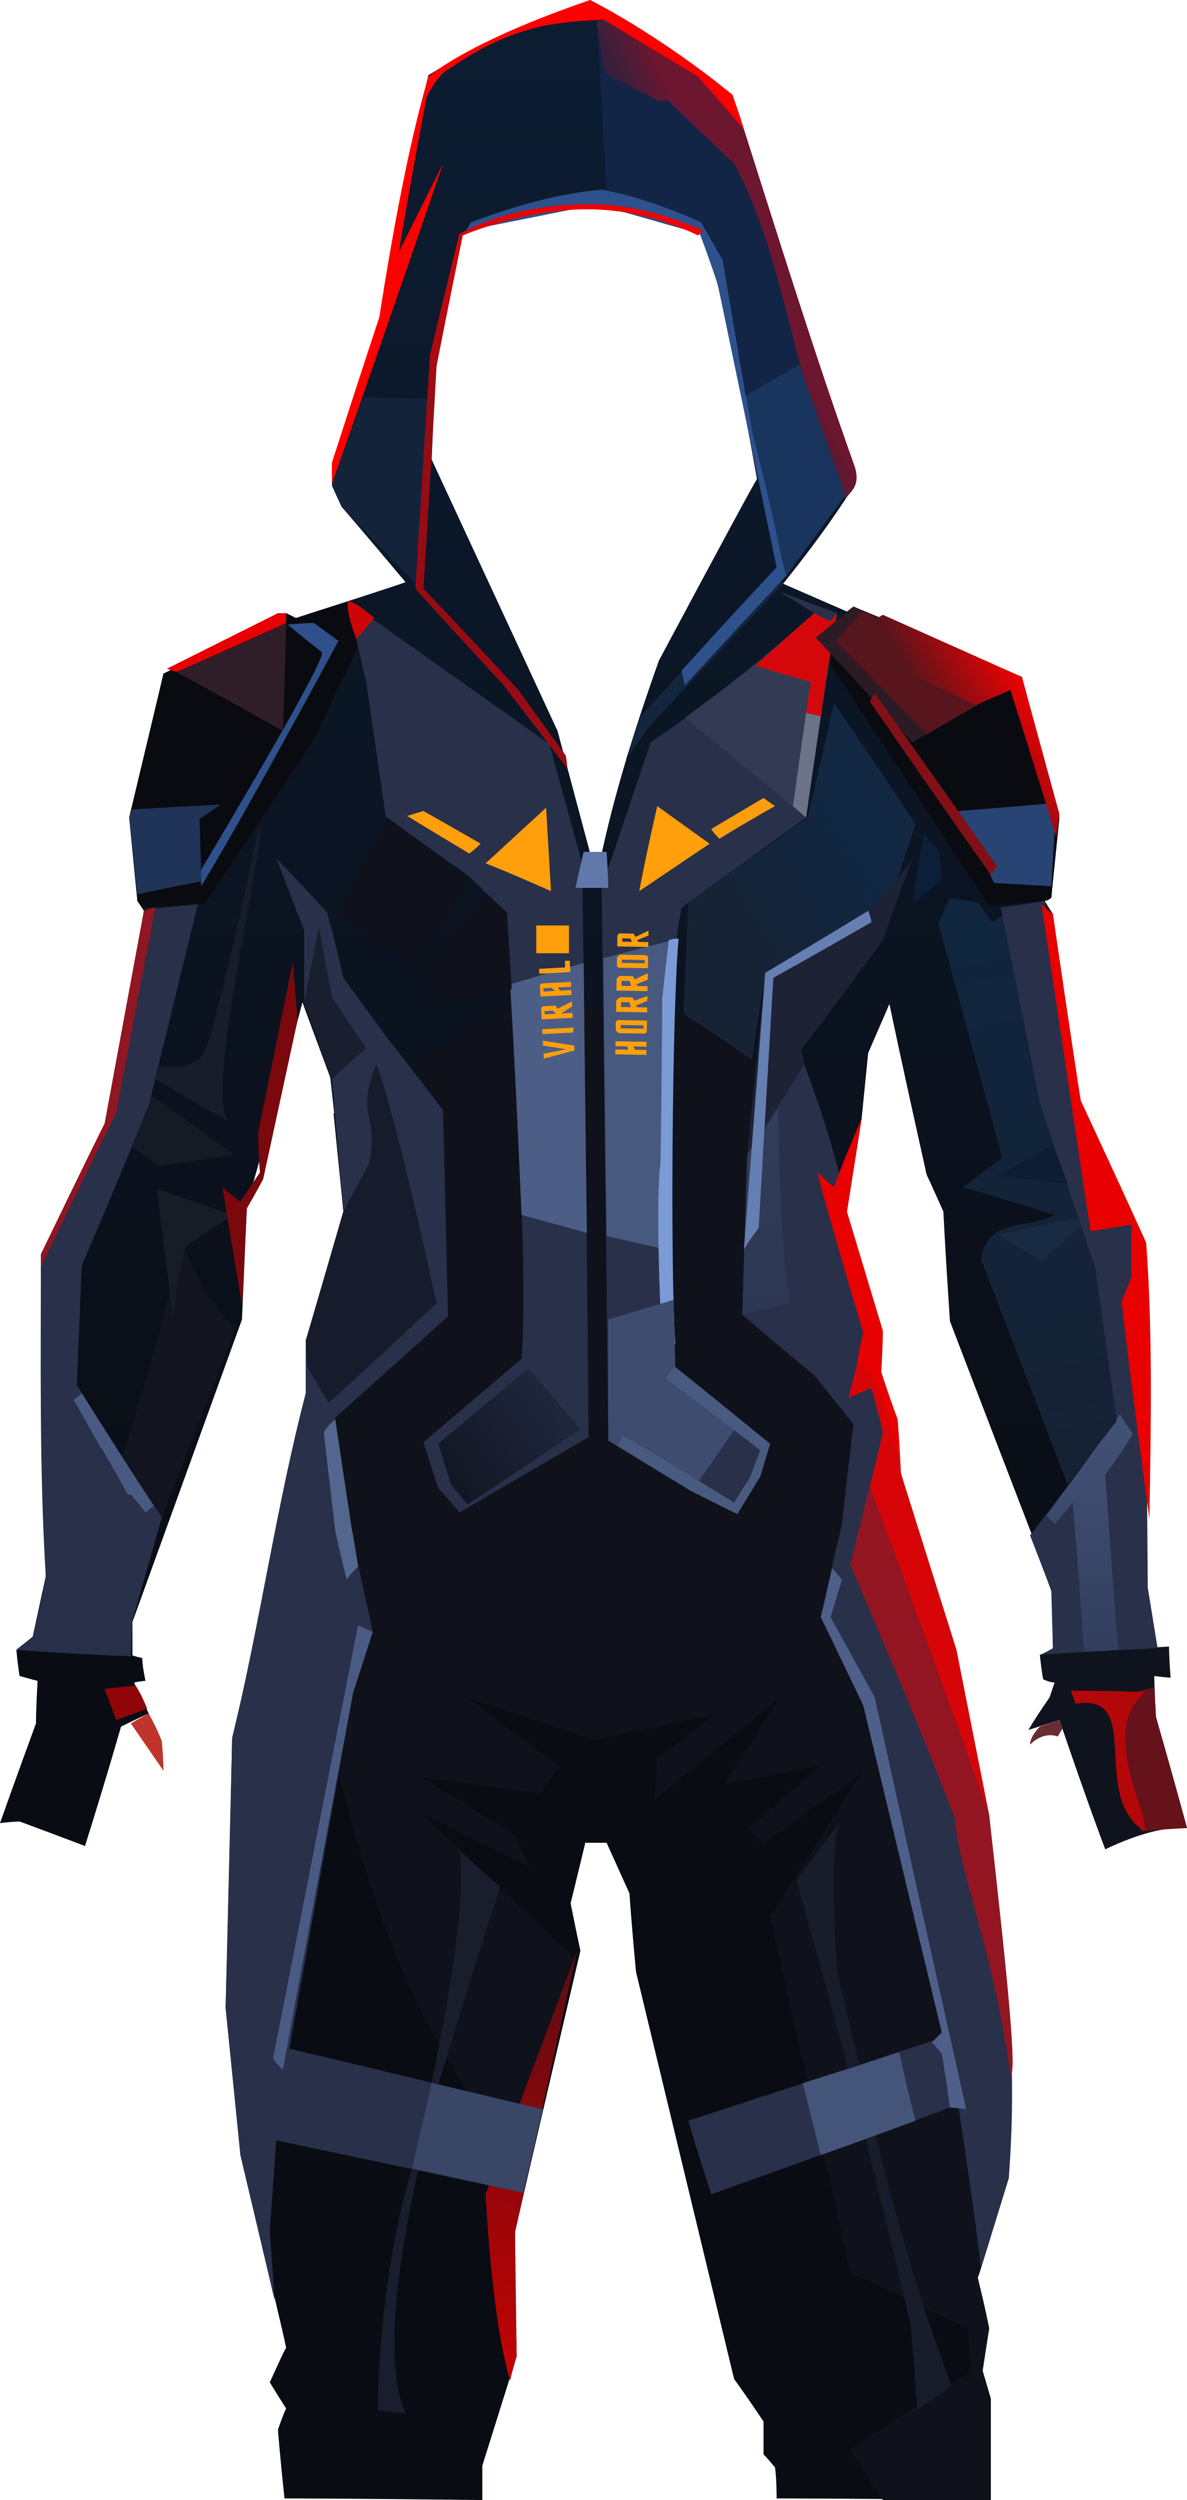 <?xml version="1.0" encoding="UTF-8" standalone="no"?>
<svg
   width="726"
   height="1529"
   viewBox="0 0 726 1529"
   version="1.1"
   id="svg141"
   sodipodi:docname="cb-layer-0173.svg"
   xmlns:inkscape="http://www.inkscape.org/namespaces/inkscape"
   xmlns:sodipodi="http://sodipodi.sourceforge.net/DTD/sodipodi-0.dtd"
   xmlns="http://www.w3.org/2000/svg"
   xmlns:svg="http://www.w3.org/2000/svg">
  <sodipodi:namedview
     id="namedview143"
     pagecolor="#ffffff"
     bordercolor="#666666"
     borderopacity="1.0"
     inkscape:pageshadow="2"
     inkscape:pageopacity="0.0"
     inkscape:pagecheckerboard="0" />
  <defs
     id="defs52">
    <linearGradient
       x1="531.338"
       y1="0"
       x2="531.338"
       y2="692.16"
       id="id-35712"
       gradientTransform="scale(0.676,1.48)"
       gradientUnits="userSpaceOnUse">
      <stop
         stop-color="#0C1D32"
         offset="0%"
         id="stop2" />
      <stop
         stop-color="#0A0C13"
         offset="100%"
         id="stop4" />
    </linearGradient>
    <linearGradient
       x1="327.198"
       y1="876.476"
       x2="261.767"
       y2="921.513"
       id="id-35713"
       gradientTransform="scale(1.024,0.977)"
       gradientUnits="userSpaceOnUse">
      <stop
         stop-color="#1F263B"
         offset="0%"
         id="stop7" />
      <stop
         stop-color="#121623"
         offset="100%"
         id="stop9" />
    </linearGradient>
    <linearGradient
       x1="1102.418"
       y1="522.962"
       x2="1102.418"
       y2="610.626"
       id="id-35714"
       gradientTransform="scale(0.605,1.654)"
       gradientUnits="userSpaceOnUse">
      <stop
         stop-color="#425277"
         offset="0%"
         id="stop12" />
      <stop
         stop-color="#323E5C"
         offset="100%"
         id="stop14" />
    </linearGradient>
    <linearGradient
       x1="1134.681"
       y1="312.4"
       x2="1146.55"
       y2="492.412"
       id="id-35715"
       gradientTransform="scale(0.551,1.815)"
       gradientUnits="userSpaceOnUse">
      <stop
         stop-color="#10253E"
         offset="0%"
         id="stop17" />
      <stop
         stop-color="#162234"
         offset="100%"
         id="stop19" />
    </linearGradient>
    <linearGradient
       x1="618.08"
       y1="397.76"
       x2="563.68"
       y2="429.04"
       id="id-35716"
       gradientUnits="userSpaceOnUse">
      <stop
         stop-color="#F50000"
         offset="0%"
         id="stop22" />
      <stop
         stop-color="#54151D"
         offset="100%"
         id="stop24" />
    </linearGradient>
    <linearGradient
       x1="637.559"
       y1="406.865"
       x2="574.219"
       y2="468.445"
       id="id-35717"
       gradientTransform="scale(0.807,1.239)"
       gradientUnits="userSpaceOnUse">
      <stop
         stop-color="#112742"
         offset="0%"
         id="stop27" />
      <stop
         stop-color="#162335"
         offset="100%"
         id="stop29" />
    </linearGradient>
    <linearGradient
       x1="961.164"
       y1="330.83"
       x2="961.164"
       y2="392.312"
       id="id-35718"
       gradientTransform="scale(0.488,2.049)"
       gradientUnits="userSpaceOnUse">
      <stop
         stop-color="#323D5B"
         offset="0%"
         id="stop32" />
      <stop
         stop-color="#2D3753"
         offset="100%"
         id="stop34" />
    </linearGradient>
    <linearGradient
       x1="706.743"
       y1="550.499"
       x2="701.888"
       y2="671.858"
       id="id-35719"
       gradientTransform="scale(0.461,2.167)"
       gradientUnits="userSpaceOnUse">
      <stop
         stop-color="#5C0C12"
         offset="0%"
         id="stop37" />
      <stop
         stop-color="#C30203"
         offset="100%"
         id="stop39" />
    </linearGradient>
    <linearGradient
       x1="603.506"
       y1="133.991"
       x2="622.926"
       y2="116.729"
       id="id-35720"
       gradientTransform="scale(0.736,1.358)"
       gradientUnits="userSpaceOnUse">
      <stop
         stop-color="#391F3B"
         offset="0%"
         id="stop42" />
      <stop
         stop-color="#6C162F"
         offset="100%"
         id="stop44" />
    </linearGradient>
    <linearGradient
       x1="478.857"
       y1="89.245"
       x2="451.75"
       y2="197.674"
       id="id-35721"
       gradientTransform="scale(0.714,1.4)"
       gradientUnits="userSpaceOnUse">
      <stop
         stop-color="#F10202"
         offset="0%"
         id="stop47" />
      <stop
         stop-color="#970C14"
         offset="100%"
         id="stop49" />
    </linearGradient>
  </defs>
  <g
     id="id-35722">
    <path
       d="m 361,0 87,58 c 50,159 75,238 75,238 -13,21 -28,41 -44,61 l 39,17 4,-3 103,43 c 14,66 21,99 21,99 l -3,36 -4,2 c 3,5 5,8 5,8 l 12,119 c 30,55 44,82 44,82 v 212 l 8,36 -71,4 7,-3 v -37 0 C 602,863 581,808 581,808 c -3,-45 -4,-67 -4,-67 -5,-11 -8,-18 -10,-22 v 0 c -1,-3 -1,-4 -1,-4 -15,-67 -22,-101 -22,-101 l -13,30 -4,40 -9,57 33,160 c 43,148 65,291 66,431 -12,39 -18,59 -19,61 v 0 c 0,0 0,0 0,0 5,20 7,31 7,31 -3,17 -4,26 -4,26 l 5,17 v 62 0 c -87,-1 -131,-1 -131,-1 0,-13 -1,-19 -1,-19 -5,-6 -7,-8 -7,-8 0,-13 0,-19 0,-20 v 0 0 c -12,-18 -18,-26 -18,-26 -40,-166 -60,-249 -60,-249 -3,-32 -4,-48 -4,-48 -9,-20 -14,-31 -14,-31 h -13 v 0 c -6,25 -9,37 -9,37 4,20 6,29 6,29 -27,115 -40,172 -40,172 0,49 1,75 1,76 v 0 0 l -21,67 v 21 c -81,-1 -121,-1 -121,-1 -3,-28 -4,-42 -4,-42 3,-9 5,-13 5,-13 -7,-11 -10,-16 -10,-16 6,-13 9,-20 10,-21 v 0 c 0,0 0,0 0,0 l -1,-5 c -18,-77 -27,-116 -27,-116 -6,-58 -9,-87 -9,-87 3,-110 4,-165 4,-165 16,-68 24,-102 24,-102 4,-32 11,-64 19,-96 l 1,-5 c 0,-1 1,-2 1,-3 l 1,-5 v 0 c 0,-21 -1,-31 -1,-32 v 0 0 c 16,-53 24,-79 24,-79 -6,-55 -9,-82 -9,-82 -10,-27 -16,-43 -17,-46 v 0 c 0,0 0,0 0,0 -22,83 -34,124 -34,124 l -3,70 -67,185 v 21 l -71,-4 10,-8 8,-37 -3,-189 46,-94 C 83,598 88,557 88,557 l -4,-6 v -4 c -2,-35 -3,-53 -3,-53 l 19,-82 c 50,-24 75,-37 75,-37 4,2 6,3 6,3 43,-14 65,-21 67,-22 v 0 c 0,0 0,0 0,0 -26,-31 -39,-46 -39,-46 l -6,-14 29,-101 c 8,-50 18,-99 30,-149 29,-18 63,-33 99,-46 z m -78,144 c -11,53 -17,79 -17,79 -1,39 -2,58 -2,58 l 77,166 c 16,60 24,90 24,90 8,-43 22,-88 38,-133 39,-73 59,-110 60,-111 v 0 0 C 447,204 436,154 428,143 379,121 330,122 283,144 Z"
       fill="url(#id-35712)"
       id="id-35723"
       style="fill:url(#id-35712)" />
    <path
       d="m 309,1308 c 29,-73 43,-110 43,-110 -63,-59 -94,-89 -94,-89 44,22 66,33 66,33 -6,-13 -9,-20 -9,-20 -38,-23 -57,-35 -57,-35 48,6 72,10 72,10 8,-12 12,-17 12,-17 -38,-28 -57,-42 -57,-42 52,17 78,26 78,26 49,-10 73,-15 73,-15 -22,18 -34,26 -34,26 -1,17 -2,26 -2,26 52,-42 77,-63 77,-63 -22,35 -34,53 -34,53 39,-7 59,-11 59,-11 -29,25 -44,38 -44,38 6,7 8,10 8,10 41,-29 61,-44 61,-44 -37,59 -56,88 -56,88 33,145 49,218 49,218 48,22 72,34 72,34 l 2,26 -74,48 20,31 h 66 v -62 l -5,-17 4,-26 -7,-31 2,-6 -14,-100 -10,-44 -48,-200 -26,-54 13,-57 7,-61 -24,-30 -44,-37 9,-156 c -30,-19 -45,-28 -45,-28 -70,-4 -105,-7 -105,-7 -72,46 -109,68 -109,68 l 6,60 -23,79 v 34 c -14,62 -23,104 -26,125 l 46,104 c 24,101 58,176 102,225 z"
       fill="#0f121b"
       id="id-35724" />
    <path
       d="m 676,1131 c 21,-10 38,-14 50,-13 l -19,-68 c -1,-17 -1,-25 -1,-25 7,1 10,1 10,1 -1,-12 -1,-19 -1,-19 -53,3 -79,5 -79,5 1,10 2,15 2,15 4,2 7,2 7,2 l -3,9 c -9,13 -13,20 -13,20 l 19,-6 c 18,53 28,79 28,79 z"
       fill="#0f131d"
       id="id-35725" />
    <path
       d="m 125,553 -38,2 -3,-4 -5,-51 21,-88 75,-37 6,3 c 21,-7 32,-10 32,-10 4,19 6,28 6,28 l -28,58 c -44,66 -66,99 -66,99 z"
       fill="#090b11"
       id="id-35726" />
    <path
       d="m 643,549 c -2,2 -4,2 -4,2 -22,2 -34,3 -34,3 l -98,-149 4,-25 11,-9 103,43 23,86 z"
       fill="#0a0b11"
       id="id-35727" />
    <path
       d="m 454,804 c 29,25 44,37 44,37 16,20 24,30 24,30 -5,41 -7,61 -7,61 -9,38 -13,57 -13,57 17,36 26,54 26,54 33,136 49,203 49,203 -104,34 -156,51 -156,51 9,30 14,45 14,45 101,-36 151,-55 151,-55 10,66 14,100 14,100 l 17,-55 c 7,-91 -6,-151 -12,-222 L 551,901 518,741 c -5,-30 -15,-60 -26,-90 l -35,55 c -2,66 -3,98 -3,98 z"
       fill="#28304a"
       id="id-35728" />
    <path
       d="m 514,1114 c -18,24 -27,36 -27,36 25,86 48,178 70,272 3,35 4,52 4,52 14,-10 21,-15 21,-15 -35,-92 -50,-171 -70,-253 -3,-50 -3,-81 2,-92 z"
       fill="#181c2b"
       id="id-35729" />
    <path
       d="m 281,1132 c 16,14 25,22 25,22 -35,108 -50,161 -47,159 -19,81 -23,135 -11,163 -12,-1 -17,-2 -17,-2 1,-54 8,-106 23,-155 22,-96 31,-158 27,-187 z"
       fill="#191d2c"
       id="id-35730" />
    <path
       d="m 706,1032 1,18 c 13,45 19,68 19,68 -19,1 -28,2 -28,2 l -18,-82 z"
       fill="#66121a"
       id="id-35731" />
    <path
       d="m 700,1035 c -12,-1 -45,-1 -45,-1 1,3 2,6 3,8 42,-7 8,56 42,78 3,-11 -28,-61 0,-85 z"
       fill="#b3070a"
       id="id-35732" />
    <path
       d="m 650,1057 c -2,3 -3,5 -3,5 -6,-2 -12,0 -17,5 0,-3 2,-7 6,-11 l 12,-4 c 1,3 2,5 2,5 z"
       fill="#6a2d34"
       id="id-35733" />
    <path
       d="m 89,1028 c -2,-9 -2,-14 -2,-14 -5,-1 -7,-2 -7,-2 -47,-2 -70,-3 -70,-3 1,11 2,16 2,16 7,2 11,3 11,3 -1,17 -1,26 -1,26 -15,41 -22,61 -22,61 8,-1 12,-1 12,-1 27,10 40,15 40,15 15,-48 22,-73 22,-73 12,-6 17,-8 17,-8 l -9,-19 c 5,-1 7,-1 7,-1 z"
       fill="#0a0c13"
       id="id-35734" />
    <path
       d="m 83,1031 c -13,1 -19,2 -19,2 5,13 7,19 7,19 l 19,-7 c -4,-10 -7,-14 -7,-14 z"
       fill="#8f0508"
       id="id-35735" />
    <path
       d="m 91,1048 c 6,11 8,17 8,17 1,12 1,18 1,18 l -20,-29 c 7,-4 11,-6 11,-6 z"
       fill="#bf342c"
       id="id-35736" />
    <path
       d="m 80,1013 c -47,-2 -70,-4 -70,-4 7,-5 10,-8 10,-8 6,-24 8,-37 8,-37 -4,-65 -3,-131 -3,-196 26,-53 40,-79 40,-79 17,-89 25,-133 25,-133 21,-2 31,-3 31,-3 -20,82 -30,123 -30,123 -27,66 -41,98 -41,98 -2,49 -3,73 -3,73 34,54 52,81 52,81 l -18,63 z"
       fill="#28304a"
       id="id-35737" />
    <path
       d="m 25,775 c 0,-6 0,-8 0,-8 26,-54 39,-80 39,-80 16,-87 24,-130 24,-130 5,-2 7,-2 7,-2 L 71,681 c -31,62 -46,94 -46,94 z"
       fill="#8f1622"
       id="id-35738" />
    <path
       d="m 50,852 c -3,3 -5,4 -5,4 22,39 33,58 33,58 2,0 2,0 2,0 6,7 9,11 9,11 l 5,-4 C 64,875 50,852 50,852 Z"
       fill="#495a82"
       id="id-35739" />
    <path
       d="m 62,885 c 6,42 -17,101 -15,125 l 27,1 C 62,982 69,948 78,914 72,902 66,893 62,885 Z"
       fill="#28304a"
       id="id-35740" />
    <path
       d="M 99,928 C 83,903 75,890 75,890 c 24,-76 35,-121 34,-135 9,23 19,42 35,57 -30,78 -45,116 -45,116 z"
       fill="#12151f"
       id="id-35741" />
    <path
       d="M 106,806 C 99,753 96,727 96,727 l 46,16 c -11,8 -21,14 -28,19 -4,7 -8,44 -8,44 z"
       fill="#181c27"
       id="id-35742" />
    <path
       d="m 97,713 c 31,-4 46,-7 46,-7 l -50,-36 -2,6 -10,25 c 10,8 16,12 16,12 z"
       fill="#161a25"
       id="id-35743" />
    <path
       d="m 140,686 c -30,-17 -45,-26 -45,-26 2,-5 2,-8 2,-8 11,2 20,0 27,-6 9,-18 31,-126 35,-142 4,11 -35,166 -19,182 z"
       fill="#181d29"
       id="id-35744" />
    <path
       d="m 123,539 c -26,5 -39,8 -39,8 -3,-31 -5,-47 -5,-47 1,-3 2,-5 2,-5 36,-2 54,-3 54,-3 l -13,9 c 1,26 1,38 1,38 z"
       fill="#1f3458"
       id="id-35745" />
    <path
       d="m 123,542 c 0,-7 0,-10 0,-10 50,-84 75,-129 74,-133 -14,-11 -21,-17 -21,-17 10,-1 16,-1 16,-1 l 15,11 c -40,74 -68,124 -84,150 z"
       fill="#2f518b"
       id="id-35746" />
    <path
       d="m 173,447 c -43,-24 -65,-36 -65,-36 l 67,-30 c -1,44 -2,66 -2,66 z"
       fill="#2f1d27"
       id="id-35747" />
    <path
       d="m 102,409 6,2 c 45,-20 67,-30 67,-30 0,-4 0,-6 0,-6 h -5 z"
       fill="#e80000"
       id="id-35748" />
    <path
       d="m 213,368 c 7,33 11,49 11,49 8,55 12,83 12,83 34,24 51,36 51,36 15,15 23,22 23,22 9,146 12,237 9,273 -40,34 -60,51 -60,51 6,19 9,28 9,28 9,10 13,15 13,15 53,-31 79,-46 79,-46 -2,-234 -4,-351 -4,-351 L 336,455 C 254,397 213,368 213,368 Z"
       fill="#28304a"
       id="id-35749" />
    <path
       d="m 398,454 c -20,59 -30,89 -30,89 3,225 4,338 4,338 34,21 51,31 51,31 19,10 28,14 28,14 9,-15 14,-23 14,-23 4,-13 6,-20 6,-20 -38,-31 -58,-47 -58,-47 -5,-152 -4,-246 4,-281 51,-37 76,-55 76,-55 12,-83 19,-125 19,-125 -24,-9 -35,-13 -35,-13 l 21,13 c -36,32 -69,58 -100,79 z"
       fill="#28304a"
       id="id-35750" />
    <path
       d="m 493,500 -74,-61 c 43,-32 70,-53 79,-64 l 12,10 c -12,76 -17,115 -17,115 z"
       fill="#333b54"
       id="id-35751" />
    <path
       d="m 462,407 c 22,7 34,10 34,10 -2,13 -3,19 -3,19 l 9,2 c 6,-42 10,-63 10,-63 l -4,5 -10,-5 c -24,21 -36,32 -36,32 z"
       fill="#d4080b"
       id="id-35752" />
    <path
       d="m 493,436 9,2 c -6,41 -9,62 -9,62 l -8,-7 z"
       fill="#6b7387"
       id="id-35753" />
    <path
       d="m 474,493 c -23,13 -34,20 -34,20 -4,-4 -5,-6 -5,-6 l 32,-19 c 4,3 7,5 7,5 z"
       fill="#fc9d0e"
       id="id-35754" />
    <path
       d="m 402,493 c -8,35 -11,52 -11,52 l 43,-29 c -21,-15 -32,-23 -32,-23 z"
       fill="#ff9f0c"
       id="id-35755" />
    <path
       d="m 337,545 c -27,-12 -40,-17 -40,-17 l 37,-34 c 2,34 3,51 3,51 z"
       fill="#ff9f0c"
       id="id-35756" />
    <path
       d="m 357,521 c 9,0 14,0 14,0 1,15 1,22 1,22 h -20 c 3,-14 5,-22 5,-22 z"
       fill="#6179aa"
       id="id-35757" />
    <path
       d="m 294,516 c -4,4 -7,6 -7,6 -25,-15 -38,-23 -38,-23 l 10,-3 c 23,13 35,20 35,20 z"
       fill="#ff9f0d"
       id="id-35758" />
    <path
       d="m 312,602 c 30,-9 45,-13 45,-13 1,110 2,165 2,165 l -40,-11 c -4,-94 -7,-141 -7,-141 z"
       fill="#4c5e86"
       id="id-35759" />
    <path
       d="m 369,586 c 1,113 2,170 2,170 27,6 40,9 40,9 0,-64 -2,-127 4,-191 -31,8 -46,12 -46,12 z"
       fill="#47597f"
       id="id-35760" />
    <path
       d="m 413,822 c -5,2 -8,2 -8,2 -3,-60 -3,-98 -1,-113 1,-67 1,-100 1,-100 l 4,-36 c 3,-1 5,-1 6,-1 -4,47 -5,205 -2,248 z"
       fill="#7b9bd6"
       id="id-35761" />
    <path
       d="m 372,807 c 0,49 0,74 0,74 34,21 51,31 51,31 l 30,-43 c -27,-22 -40,-33 -40,-33 l -1,-41 z"
       fill="#3e4c6f"
       id="id-35762" />
    <path
       d="m 413,836 c -4,4 -6,7 -6,7 39,29 58,44 58,44 -4,10 -6,16 -6,16 -7,11 -10,16 -10,16 -45,-28 -68,-41 -68,-41 l -3,6 45,28 28,14 14,-23 6,-20 c -38,-31 -58,-47 -58,-47 z"
       fill="#485a80"
       id="id-35763" />
    <path
       d="m 355,874 c -46,31 -69,46 -69,46 -7,-8 -10,-12 -10,-12 -5,-16 -8,-25 -8,-25 l 55,-46 c 21,24 32,37 32,37 z"
       fill="url(#id-35713)"
       id="id-35764"
       style="fill:url(#id-35713)" />
    <path
       d="m 527,684 c -12,28 -17,42 -17,42 -7,-6 -10,-9 -10,-9 2,8 3,12 3,12 16,57 25,86 25,86 -3,13 -4,20 -4,20 4,10 6,15 6,15 2,-1 3,-1 3,-1 12,35 18,52 18,52 -1,-22 -2,-33 -2,-33 -7,-19 -10,-29 -10,-29 1,-17 1,-25 1,-25 l -22,-73 c 6,-38 9,-57 9,-57 z"
       fill="#e70101"
       id="id-35765" />
    <path
       d="m 524,835 -5,20 11,-5 c 2,-1 3,-1 3,-1 5,18 7,27 7,27 -5,22 -8,33 -8,33 49,134 73,201 73,201 L 585,1009 551,901 c -10,-48 -19,-70 -27,-66 z"
       fill="#d70507"
       id="id-35766" />
    <path
       d="m 532,909 c -8,32 -12,48 -12,48 22,51 44,103 64,155 2,31 24,82 34,157 4,0 -1,-53 -13,-159 C 556,976 532,909 532,909 Z"
       fill="#931521"
       id="id-35767" />
    <path
       d="m 636,1012 c 48,-3 72,-4 72,-4 -4,-25 -6,-37 -6,-37 -1,-140 -2,-211 -2,-211 -26,-57 -40,-86 -40,-86 -2,-9 -3,-14 -3,-14 -12,-72 -18,-109 -18,-109 -18,3 -27,4 -27,4 16,80 24,120 24,120 22,67 34,101 34,101 8,62 13,93 13,93 -35,47 -53,70 -53,70 9,23 13,34 13,34 l 1,35 c -5,3 -8,4 -8,4 z"
       fill="#28304a"
       id="id-35768" />
    <path
       d="m 685,865 c 5,8 8,12 8,12 -11,17 -17,25 -17,25 5,72 8,107 8,107 -14,1 -21,1 -21,1 -4,-60 -7,-91 -7,-91 -7,9 -11,13 -11,13 l -5,-5 c 30,-41 45,-62 45,-62 z"
       fill="url(#id-35714)"
       id="id-35769"
       style="fill:url(#id-35714)" />
    <path
       d="m 613,560 c -4,2 -6,4 -6,4 -6,-8 -9,-12 -9,-12 -12,-2 -17,-3 -17,-3 -5,11 -7,16 -7,16 26,95 39,143 39,143 -16,12 -24,18 -24,18 37,11 56,17 56,17 -15,9 -41,1 -45,27 l 53,138 30,-39 -13,-93 -34,-101 C 621,598 613,560 613,560 Z"
       fill="url(#id-35715)"
       id="id-35770"
       style="fill:url(#id-35715)" />
    <path
       d="m 644,700 c -23,13 -34,19 -34,19 l 43,5 z"
       fill="#0d1e33"
       id="id-35771" />
    <path
       d="m 610,755 c 18,11 27,16 27,16 16,-14 24,-21 24,-21 l -2,-5 c -33,7 -49,10 -49,10 z"
       fill="#192b42"
       id="id-35772" />
    <path
       d="m 637,553 c 4,4 7,6 7,6 11,76 17,114 17,114 27,58 40,87 40,87 4,53 3,111 2,169 -12,-88 -17,-133 -17,-133 4,-10 6,-15 6,-15 0,-21 0,-32 0,-32 l -25,4 C 647,620 637,553 637,553 Z"
       fill="#e90000"
       id="id-35773" />
    <path
       d="m 576,538 c -12,10 -18,15 -18,15 4,-29 7,-43 7,-43 l 9,10 c 2,12 2,18 2,18 z"
       fill="#0b1f38"
       id="id-35774" />
    <path
       d="m 586,496 c 40,-3 60,-5 60,-5 -2,34 -3,51 -3,51 l -35,-2 c -14,-30 -22,-44 -22,-44 z"
       fill="#284475"
       id="id-35775" />
    <path
       d="m 522,371 c -16,13 -23,19 -23,19 39,42 59,64 59,64 l 66,-38 C 556,386 522,371 522,371 Z"
       fill="#2c1b25"
       id="id-35776" />
    <path
       d="m 511,392 56,57 c 38,-22 57,-33 57,-33 l -97,-42 c -10,12 -16,18 -16,18 z"
       fill="#58151c"
       id="id-35777" />
    <path
       d="m 512,392 c 57,26 85,39 85,39 14,-6 21,-9 21,-9 19,60 28,90 28,90 1,-9 2,-14 2,-14 l -23,-84 -85,-38 c -19,11 -28,16 -28,16 z"
       fill="url(#id-35716)"
       id="id-35778"
       style="fill:url(#id-35716)" />
    <path
       d="m 535,424 c -2,3 -3,5 -3,5 49,71 74,106 74,106 l 4,-5 C 560,459 535,424 535,424 Z"
       fill="#821016"
       id="id-35779" />
    <path
       d="m 510,430 c 34,49 50,74 50,74 -14,43 -22,65 -22,65 -47,19 -70,29 -70,29 -6,33 -8,50 -8,50 -28,-19 -42,-28 -42,-28 l 3,-68 73,-52 c 11,-47 16,-70 16,-70 z"
       fill="url(#id-35717)"
       id="id-35780"
       style="fill:url(#id-35717)" />
    <path
       d="m 558,525 c -12,33 -18,50 -18,50 -33,45 -50,67 -50,67 2,6 2,9 2,9 l -35,55 c 7,-72 11,-108 11,-108 l 68,-44 c 15,-19 22,-29 22,-29 z"
       fill="#1d2235"
       id="id-35781" />
    <path
       d="m 484,797 -30,7 c 2,-65 3,-98 3,-98 l 19,-28 c 1,66 4,106 8,119 z"
       fill="url(#id-35718)"
       id="id-35782"
       style="fill:url(#id-35718)" />
    <path
       d="m 550,1255 c 6,28 10,42 10,42 -38,14 -58,21 -58,21 l -11,-44 c 39,-12 59,-19 59,-19 z"
       fill="#45557a"
       id="id-35783" />
    <path
       d="m 591,1290 c -7,-1 -10,-1 -10,-1 -3,-22 -5,-33 -5,-33 -4,-5 -6,-7 -6,-7 l 6,-6 -48,-200 c -17,-36 -26,-54 -26,-54 5,-20 7,-30 7,-30 4,5 6,7 6,7 -5,16 -7,23 -7,23 l 27,49 c 37,168 56,252 56,252 z"
       fill="#4e5f89"
       id="id-35784" />
    <path
       d="m 312,1456 c -7,-24 -12,-62 -15,-114 l 56,-149 -38,172 1,76 c -3,10 -4,15 -4,15 z"
       fill="url(#id-35719)"
       id="id-35785"
       style="fill:url(#id-35719)" />
    <path
       d="m 320,1341 c 8,-34 11,-51 11,-51 -102,-25 -154,-37 -154,-37 26,-145 39,-218 39,-218 8,-24 12,-37 12,-37 -9,-42 -14,-63 -14,-63 -6,-45 -9,-68 -9,-68 46,-41 69,-62 69,-62 -2,-84 -3,-126 -3,-126 -22,-29 -34,-44 -34,-44 l -27,-37 c -6,-27 -10,-40 -10,-40 -20,-22 -31,-33 -31,-33 l 17,44 c 0,29 0,44 0,44 l 17,47 7,81 -23,79 v 32 c -18,69 -28,141 -45,211 l -4,165 c 6,60 9,90 9,90 14,59 21,89 21,89 -2,-29 -3,-43 -3,-43 l 4,-55 z"
       fill="#28304a"
       id="id-35786" />
    <path
       d="m 320,1341 12,-51 c -46,-11 -68,-16 -68,-16 l -12,52 c 45,10 68,15 68,15 z"
       fill="#394666"
       id="id-35787" />
    <path
       d="m 173,1266 c -4,-4 -6,-7 -6,-7 l 52,-265 9,4 -12,37 c -29,154 -43,231 -43,231 z"
       fill="#4a5b83"
       id="id-35788" />
    <path
       d="m 219,958 c -5,5 -7,8 -7,8 -5,-20 -7,-30 -7,-30 l -7,-60 c 4,-6 7,-8 7,-8 l 10,66 c 3,16 4,24 4,24 z"
       fill="#52668e"
       id="id-35789" />
    <path
       d="m 201,858 c 44,-40 66,-61 66,-61 -19,-87 -32,-136 -37,-146 -13,34 2,28 -4,60 l -16,30 c -15,53 -23,79 -23,79 l 1,16 c 9,15 13,22 13,22 z"
       fill="#171c2c"
       id="id-35790" />
    <path
       d="m 203,660 c 14,-13 21,-19 21,-19 l -21,-31 c -5,-28 -8,-43 -8,-43 l -9,46 c 11,31 17,47 17,47 z"
       fill="#1a1f30"
       id="id-35791" />
    <path
       d="m 237,500 c -21,40 -31,60 -31,60 l 47,30 c 15,-17 27,-35 34,-54 -34,-24 -50,-36 -50,-36 z"
       fill="#0f121b"
       id="id-35792" />
    <path
       d="m 297,546 -38,47 c 2,2 3,2 3,2 1,13 2,19 2,19 l 49,-9 -3,-47 c -9,-8 -13,-12 -13,-12 z"
       fill="#0f121b"
       id="id-35793" />
    <path
       d="m 179,589 c -14,69 -21,103 -21,103 0,17 1,25 1,25 -8,12 -12,18 -12,18 -8,-6 -11,-9 -11,-9 8,48 12,72 12,72 2,-39 3,-59 3,-59 7,-12 10,-18 10,-18 l 21,-97 c -2,-24 -3,-35 -3,-35 z"
       fill="#7b080c"
       id="id-35794" />
    <path
       d="m 203,296 c 0,-9 0,-13 0,-13 19,-59 29,-89 29,-89 10,-64 20,-113 30,-147 13,-11 46,-29 99,-47 48,25 87,58 87,58 5,14 7,21 7,21 C 436,58 427,47 427,47 L 369,12 c -21,1 -36,3 -45,6 -18,5 -33,13 -49,24 -7,3 -14,17 -14,17 -12,63 -17,95 -17,95 l 27,-54 c -45,131 -68,196 -68,196 z"
       fill="#ff0000"
       id="id-35795" />
    <path
       d="m 365,13 6,103 c 19,5 39,12 59,20 l 12,23 19,109 c 13,56 20,84 20,84 24,-33 36,-49 36,-49 C 487,198 466,133 454,106 429,61 400,29 365,13 Z"
       fill="#122546"
       id="id-35796" />
    <path
       d="m 517,305 c 4,-5 9,-8 6,-19 C 498,216 477,148 455,79 L 427,47 369,12 c -3,0 -4,1 -4,1 3,21 5,32 5,32 18,9 29,15 33,17 l 5,-1 c 27,26 41,39 41,39 21,39 30,85 42,129 18,50 26,76 26,76 z"
       fill="url(#id-35720)"
       id="id-35797"
       style="fill:url(#id-35720)" />
    <polygon
       points="517,303 481,352 461,268 456,242 489,223 "
       fill="#19355e"
       id="id-35798" />
    <path
       d="m 262,244 -40,-1 -19,54 c 4,9 6,13 6,13 l 45,47 c 5,-75 8,-113 8,-113 z"
       fill="#132339"
       id="id-35799" />
    <path
       d="m 383,464 15,-21 c 54,-57 81,-86 81,-86 -5,-4 -8,-6 -8,-6 l -79,87 c -6,17 -9,26 -9,26 z"
       fill="#13263e"
       id="id-35800" />
    <path
       d="m 229,378 c -8,9 -11,13 -11,13 -5,-13 -6,-21 -5,-23 2,-2 16,10 16,10 z"
       fill="#cc0507"
       id="id-35801" />
    <path
       d="m 531,557 c 2,5 2,7 2,7 -40,23 -60,34 -60,34 -6,102 -9,153 -9,153 -6,8 -9,13 -9,13 l 13,-169 c 42,-25 63,-38 63,-38 z"
       fill="#667fb2"
       id="id-35802" />
    <path
       d="m 285,141 c 2,-3 3,-5 3,-5 29,-11 56,-18 80,-20 29,5 61,20 61,20 9,16 13,23 13,23 9,53 15,89 19,109 12,46 17,75 20,84 -42,45 -62,67 -62,67 -2,-6 -2,-9 -2,-9 38,-42 58,-63 58,-63 L 439,174 c -7,-21 -11,-31 -11,-31 l -63,-18 c -54,11 -80,16 -80,16 z"
       fill="#2e508b"
       id="id-35803" />
    <path
       d="m 347,470 c -26,-34 -39,-51 -39,-51 -36,-39 -54,-59 -54,-59 6,-95 9,-143 9,-143 12,-50 18,-74 18,-74 23,-12 49,-18 79,-18 34,-1 70,16 70,16 -2,2 -3,3 -3,3 -23,-11 -46,-16 -68,-16 -39,0 -76,16 -76,16 -11,54 -16,80 -16,80 -5,91 -8,136 -8,136 39,41 58,62 58,62 l 29,40 c 1,5 1,8 1,8 z"
       fill="url(#id-35721)"
       id="id-35804"
       style="fill:url(#id-35721)" />
    <path
       d="m 317,627 h -3 l -4,-19 h 3 l 2,14 3,-14 h 3 z m 8,0 v -19 h 3 v 19 z m 16,0 -4,-7 v 0 7 h -3 v -19 h 6 c 0,0 1,0 1,0 1,1 1,1 1,2 v 7 l -2,1 4,9 z m -2,-12 v -5 h -2 v 7 z m 9,12 v -17 c 0,-1 0,-1 0,-2 1,0 1,0 2,0 h 4 c 0,0 1,0 1,0 1,1 1,1 1,2 v 17 h -3 v -8 l -2,1 v 7 z m 3,-10 2,-2 v -5 h -2 z m 11,10 v -19 h 3 v 16 h 4 v 3 z"
       transform="rotate(-93,340,617)"
       fill="#ff9f0c"
       id="id-35805" />
    <path
       d="m 354,608 -2,1 v 7 h -3 v -19 h 3 v 8 l 2,-1 v -7 h 3 v 19 h -3 z m 16,-8 v 14 c 0,1 0,1 0,2 -1,0 -1,0 -2,0 h -4 c 0,0 -1,0 -1,0 -1,-1 -1,-1 -1,-2 v -14 c 0,-1 0,-2 1,-2 0,-1 1,-1 1,-1 h 4 c 1,0 1,0 2,1 0,0 0,1 0,2 z m -3,14 v -14 h -2 v 14 z m 15,2 -3,-7 -1,1 v 6 h -3 v -19 h 6 c 1,0 1,0 2,1 0,0 1,1 1,2 v 7 l -2,1 3,8 z m -1,-11 v -5 h -3 v 6 z m 14,11 -3,-7 -1,1 v 6 h -3 v -19 h 6 c 1,0 2,0 2,1 1,0 1,1 1,2 v 7 l -2,1 4,8 z m -1,-11 v -5 h -3 v 6 z m 16,-5 v 14 c 0,1 0,1 -1,2 0,0 -1,0 -1,0 h -4 c -1,0 -1,0 -2,0 0,-1 0,-1 0,-2 v -14 c 0,-1 0,-2 0,-2 1,-1 1,-1 2,-1 h 4 c 0,0 1,0 1,1 1,0 1,1 1,2 z m -3,14 v -14 h -2 v 14 z m 15,2 -3,-7 -1,1 v 6 h -3 v -19 h 6 c 0,0 1,0 2,1 0,0 0,1 0,2 v 7 l -2,1 4,8 z m -2,-11 v -5 h -2 v 6 z"
       transform="rotate(-89,387,607)"
       fill="#ff9f0c"
       id="id-35806" />
    <polygon
       points="328,566 328,583 348,583 348,566 "
       fill="#ff9f0c"
       id="polygon138" />
  </g>
</svg>
